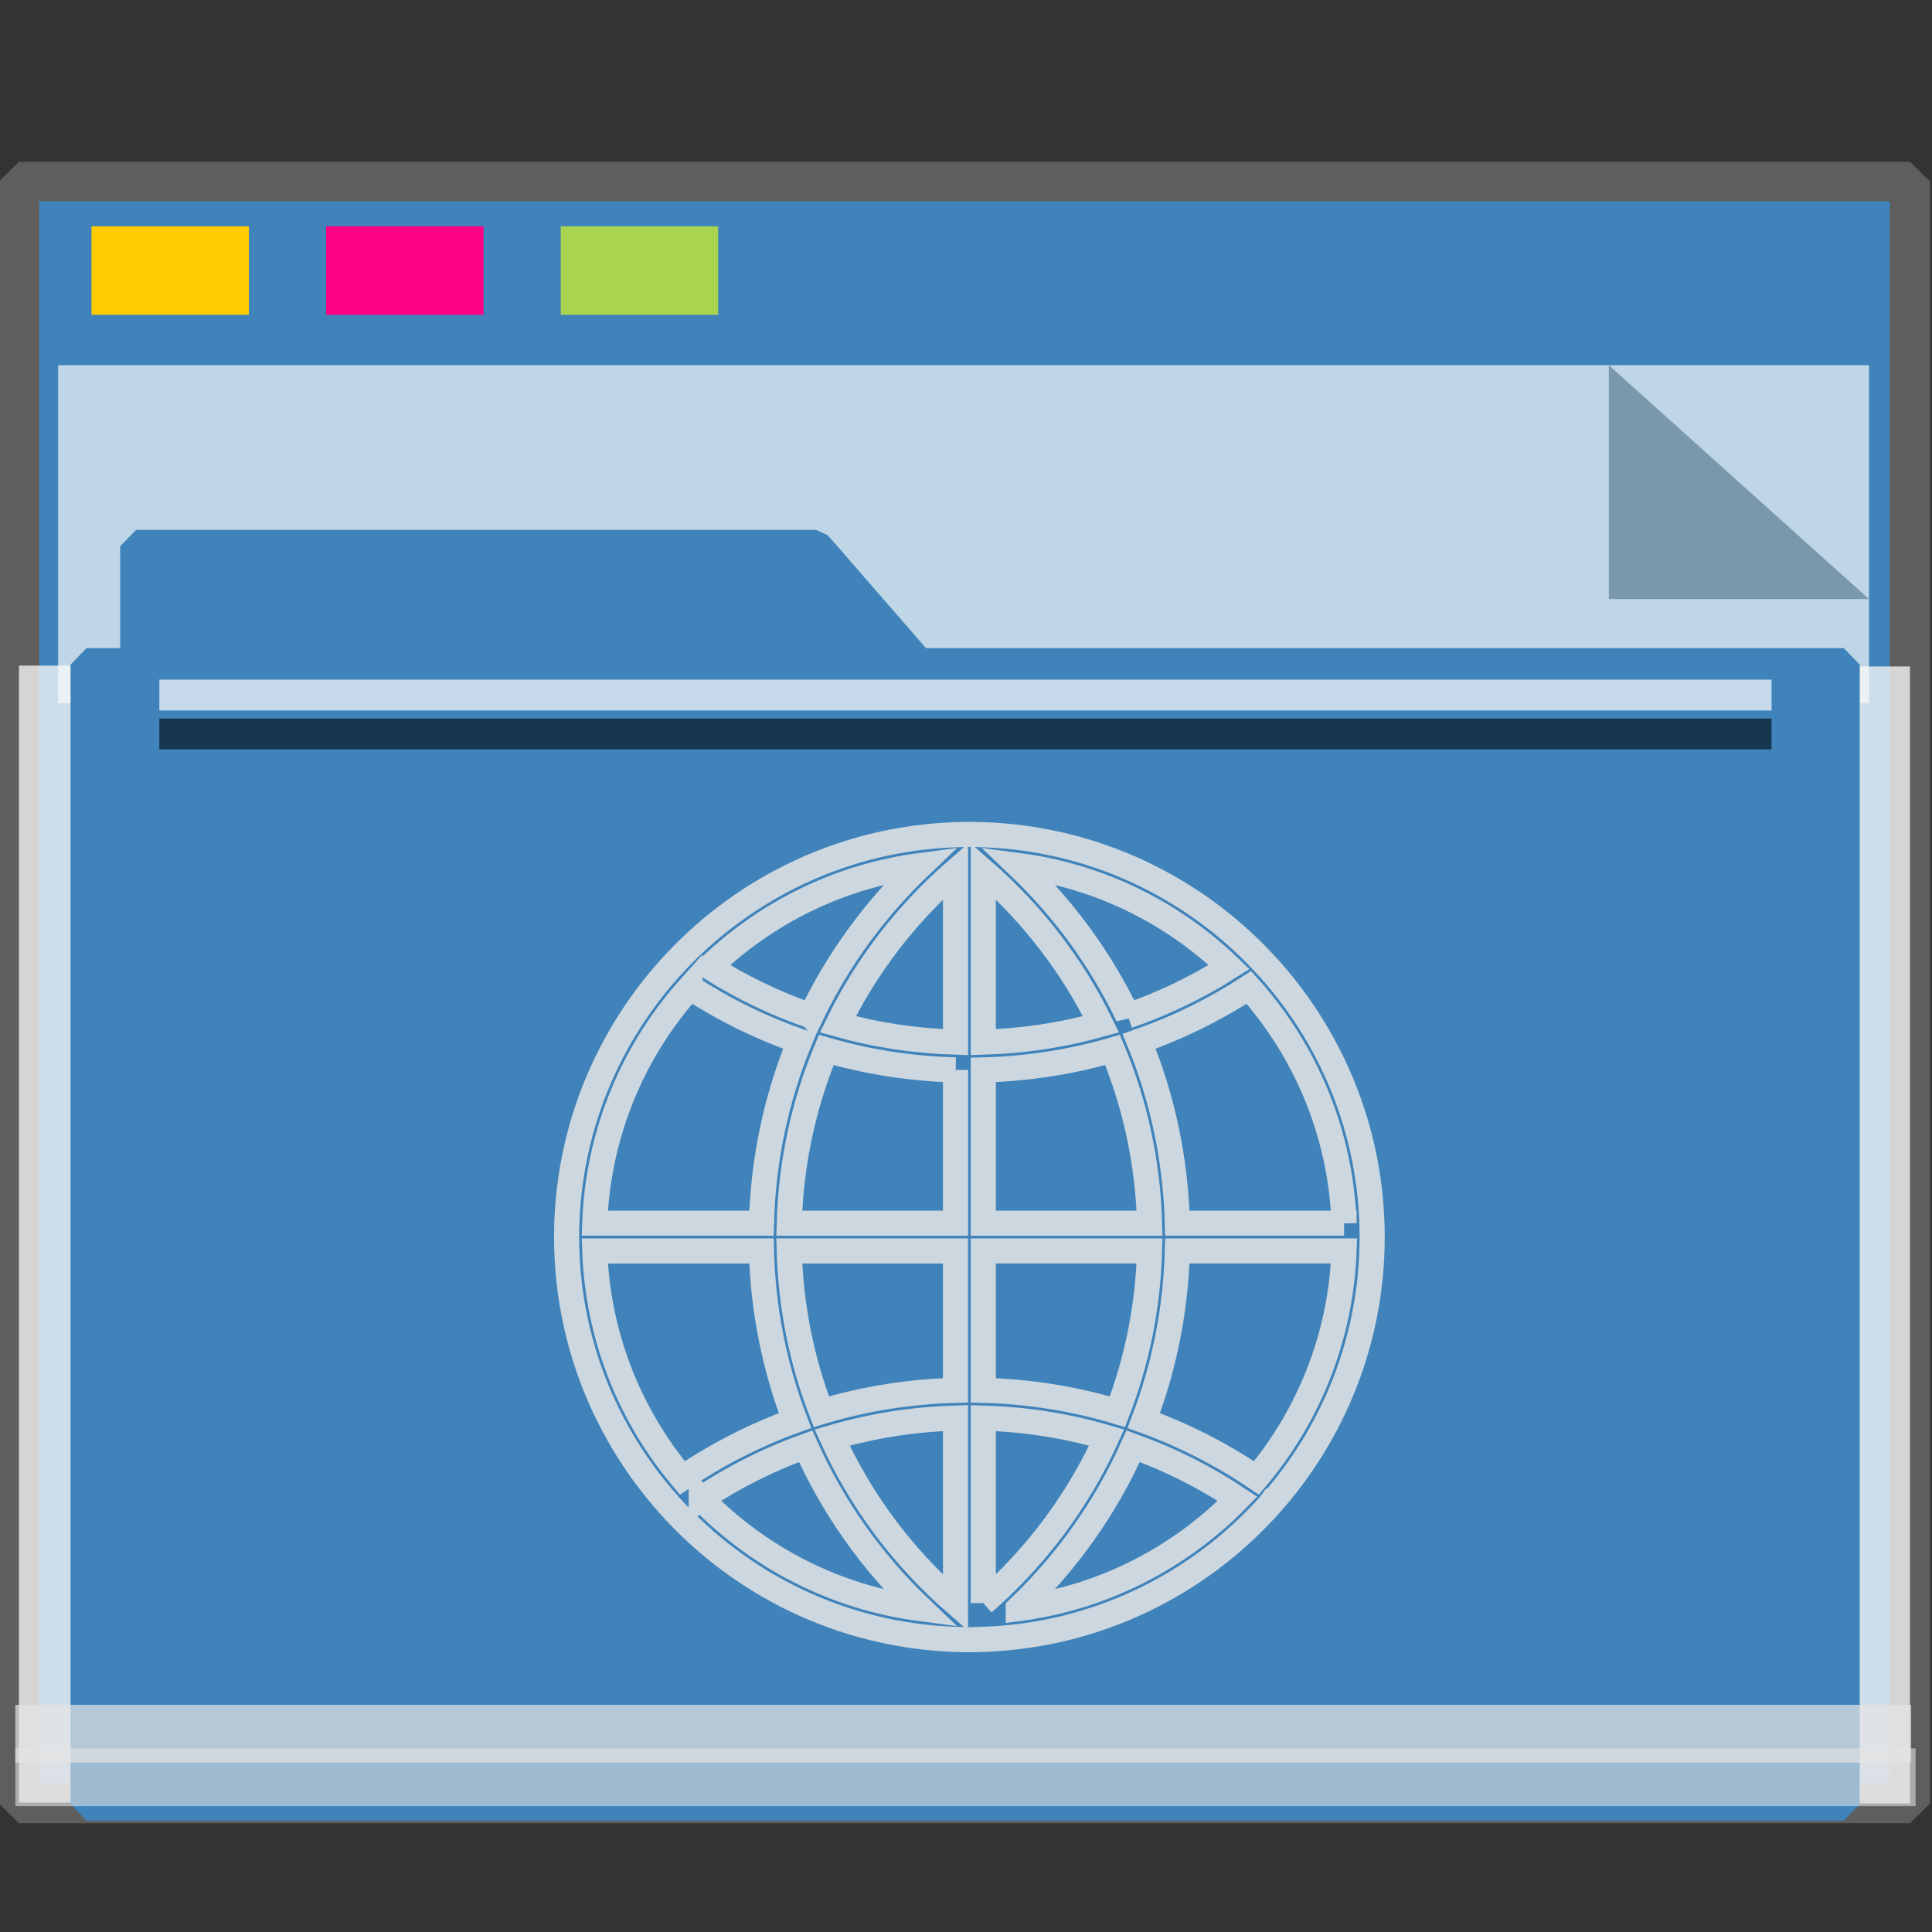 <?xml version="1.0" encoding="UTF-8" standalone="no"?>
<svg
   xmlns:dc="http://purl.org/dc/elements/1.1/"
   xmlns:cc="http://creativecommons.org/ns#"
   xmlns:rdf="http://www.w3.org/1999/02/22-rdf-syntax-ns#"
   xmlns:svg="http://www.w3.org/2000/svg"
   xmlns="http://www.w3.org/2000/svg"
   xmlns:sodipodi="http://sodipodi.sourceforge.net/DTD/sodipodi-0.dtd"
   xmlns:inkscape="http://www.inkscape.org/namespaces/inkscape"
   inkscape:version="1.0beta2 (2b71d25d45, 2019-12-03)"
   sodipodi:docname="folder-html.svg"
   id="SVGRoot"
   version="1.1"
   viewBox="0 0 64 64"
   height="64px"
   width="64px">
  <rect x="0" y="0" width="64" height="64" fill="#333333" stroke="none"/>
  <sodipodi:namedview
     inkscape:document-rotation="0"
     inkscape:snap-global="false"
     inkscape:snap-to-guides="false"
     inkscape:snap-grids="false"
     inkscape:snap-page="true"
     inkscape:snap-object-midpoints="true"
     inkscape:grid-bbox="true"
     inkscape:lockguides="true"
     inkscape:window-maximized="1"
     inkscape:window-y="21"
     inkscape:window-x="0"
     inkscape:window-height="1027"
     inkscape:window-width="1920"
     units="px"
     inkscape:pagecheckerboard="false"
     inkscape:showpageshadow="false"
     showgrid="false"
     inkscape:current-layer="g852"
     inkscape:document-units="px"
     inkscape:cy="32"
     inkscape:cx="32"
     inkscape:zoom="15.840402"
     inkscape:pageshadow="2"
     inkscape:pageopacity="0.0"
     borderopacity="1.0"
     bordercolor="#666666"
     pagecolor="#E5E5E5"
     id="base" />
  <defs
     id="defs2" />
  <g
     inkscape:label="Layer 1"
     inkscape:groupmode="layer"
     id="layer1">
    <g
       transform="matrix(0.984,0,0,0.963,-3.199,-18.562)"
       id="g938">
      <g
         transform="matrix(0.995,0,0,1,0.645,-1.038)"
         id="g1521">
        <g
           id="g852">
          <rect
             style="opacity:1;fill:#3F83BA;fill-opacity:1;fill-rule:nonzero;stroke:#5f5e5c;stroke-width:1.361;stroke-linecap:square;stroke-linejoin:bevel;stroke-miterlimit:4;stroke-dasharray:none;stroke-opacity:1;paint-order:markers stroke fill"
             id="rect817"
             width="63.981"
             height="55.79"
             x="3.26"
             y="26.559" />
          <rect
             y="-67.24"
             x="43.239"
             height="1.928"
             width="39.113"
             id="rect1500"
             style="opacity:1;fill:#fefbfb;fill-opacity:0.755;fill-rule:nonzero;stroke:none;stroke-width:0.069;stroke-linecap:square;stroke-linejoin:bevel;stroke-miterlimit:4;stroke-dasharray:none;stroke-opacity:0.796;paint-order:markers stroke fill"
             transform="rotate(90)" />
          <rect
             transform="rotate(90)"
             style="opacity:1;fill:#fefbfb;fill-opacity:0.755;fill-rule:nonzero;stroke:none;stroke-width:0.081;stroke-linecap:square;stroke-linejoin:bevel;stroke-miterlimit:4;stroke-dasharray:none;stroke-opacity:0.796;paint-order:markers stroke fill"
             id="rect1498"
             width="39.113"
             height="2.615"
             x="43.209"
             y="-5.875" />
          <g
             id="g851"
             transform="matrix(0.267,0,0,0.377,-8.229,12.423)"
             style="opacity:0.693">
            <path
               id="rect831"
               d="M 47.996,54.25 H 277.469 V 85.091 H 47.996 Z"
               style="opacity:1;fill:#f8fafa;fill-opacity:1;fill-rule:nonzero;stroke:none;stroke-width:0.67;stroke-linecap:square;stroke-linejoin:bevel;stroke-miterlimit:4;stroke-dasharray:none;stroke-opacity:0.796;paint-order:markers stroke fill"
               inkscape:connector-curvature="0" />
            <path
               sodipodi:nodetypes="cccc"
               inkscape:connector-curvature="0"
               id="path1496"
               d="M 277.469,75.592 244.5,54.25 v 21.342 z"
               style="opacity:1;fill:#93a2a5;fill-opacity:1;fill-rule:nonzero;stroke:none;stroke-width:0.211;stroke-linecap:square;stroke-linejoin:bevel;stroke-miterlimit:4;stroke-dasharray:none;stroke-opacity:0.796;paint-order:markers stroke fill" />
          </g>
          <g
             transform="matrix(0.929,0,0,0.974,2.527,4.016)"
             style="fill:#3F83BA;fill-opacity:1;stroke:#3F83BA;stroke-width:1.162;stroke-miterlimit:4;stroke-dasharray:none;stroke-opacity:1"
             id="g1484">
            <path
               inkscape:connector-curvature="0"
               d="m 5.056,36.026 h 24.762 l 3.746,4.178 H 5.056 Z M 3.25,40.204 h 64 v 40.251 h -64 z"
               style="opacity:1;fill:#3F83BA;fill-opacity:1;fill-rule:nonzero;stroke:#3F83BA;stroke-width:1.162;stroke-linecap:square;stroke-linejoin:bevel;stroke-miterlimit:4;stroke-dasharray:none;stroke-opacity:1;paint-order:markers stroke fill"
               id="rect821"
               sodipodi:nodetypes="cccccccccc" />
          </g>
          <rect
             y="28.097"
             x="5.715"
             height="3.046"
             width="5.326"
             id="rect825"
             style="opacity:1;fill:#ffcc00;fill-opacity:0.993;fill-rule:nonzero;stroke:none;stroke-width:0.477;stroke-linecap:square;stroke-linejoin:bevel;stroke-miterlimit:4;stroke-dasharray:none;stroke-opacity:1;paint-order:markers stroke fill" />
          <rect
             style="opacity:1;fill:#ff0084;fill-opacity:0.993;fill-rule:nonzero;stroke:none;stroke-width:0.477;stroke-linecap:square;stroke-linejoin:bevel;stroke-miterlimit:4;stroke-dasharray:none;stroke-opacity:1;paint-order:markers stroke fill"
             id="rect827"
             width="5.326"
             height="3.046"
             x="13.653"
             y="28.097" />
          <rect
             y="28.097"
             x="21.591"
             height="3.046"
             width="5.326"
             id="rect829"
             style="opacity:1;fill:#aad450;fill-opacity:0.993;fill-rule:nonzero;stroke:none;stroke-width:0.477;stroke-linecap:square;stroke-linejoin:bevel;stroke-miterlimit:4;stroke-dasharray:none;stroke-opacity:1;paint-order:markers stroke fill" />
          <rect
             y="78.957"
             x="3.138"
             height="1.987"
             width="64.144"
             id="rect855"
             style="opacity:0.704;fill:#E5E5E5;fill-opacity:0.997;fill-rule:nonzero;stroke:none;stroke-width:0.09;stroke-linecap:square;stroke-linejoin:bevel;stroke-miterlimit:4;stroke-dasharray:none;stroke-opacity:0.796;paint-order:markers stroke fill" />
          <rect
             style="opacity:0.597;fill:#E5E5E5;fill-opacity:0.969;fill-rule:nonzero;stroke:none;stroke-width:0.09;stroke-linecap:square;stroke-linejoin:bevel;stroke-miterlimit:4;stroke-dasharray:none;stroke-opacity:0.796;paint-order:markers stroke fill"
             id="rect853"
             width="64.293"
             height="1.987"
             x="3.138"
             y="80.456" />
          <rect
             y="43.692"
             x="8.01"
             height="1.06"
             width="54.548"
             id="rect1504"
             style="opacity:0.704;fill:#fcfdff;fill-opacity:1;fill-rule:nonzero;stroke:none;stroke-width:0.061;stroke-linecap:square;stroke-linejoin:bevel;stroke-miterlimit:4;stroke-dasharray:none;stroke-opacity:0.796;paint-order:markers stroke fill" />
          <rect
             style="opacity:0.597;fill:#000207;fill-opacity:1;fill-rule:nonzero;stroke:none;stroke-width:0.061;stroke-linecap:square;stroke-linejoin:bevel;stroke-miterlimit:4;stroke-dasharray:none;stroke-opacity:0.796;paint-order:markers stroke fill"
             id="rect1523"
             width="54.548"
             height="1.06"
             x="8.01"
             y="45.031" />
          <g
             style="fill:none;stroke:#E5E5E5;stroke-width:1.271;stroke-miterlimit:4;stroke-dasharray:none;stroke-opacity:0.854"
             id="world"
             transform="matrix(0.669,0,0,0.68,-214.891,-513.295)">
            <path
               d="m 389.387,860.798 c 3.192,-3.597 5.136,-8.326 5.136,-13.502 0,-5.385 -2.104,-10.285 -5.529,-13.932 0,0 0,-7e-4 0,-7e-4 -0.003,-0.004 -0.007,-0.006 -0.009,-0.009 -3.568,-3.792 -8.566,-6.22 -14.126,-6.41 l -7e-4,-7e-4 -0.397,-0.011 c -0.103,-0.004 -0.205,-0.007 -0.308,-0.007 -0.103,0 -0.206,0.004 -0.308,0.007 l -0.395,0.011 -7e-4,7e-4 c -5.56,0.19 -10.558,2.618 -14.126,6.41 -0.003,0.004 -0.007,0.005 -0.009,0.009 0,0 0,7e-4 -7e-4,10e-4 -3.426,3.646 -5.53,8.546 -5.53,13.931 0,5.176 1.944,9.905 5.136,13.502 0.004,0.006 0.004,0.013 0.009,0.02 0.013,0.018 0.031,0.026 0.044,0.042 3.587,4.009 8.732,6.592 14.475,6.789 l 7.1e-4,7e-4 0.395,0.011 c 0.103,0.003 0.206,0.006 0.309,0.006 0.103,0 0.206,-0.004 0.308,-0.007 l 0.395,-0.011 7.1e-4,-7e-4 c 5.749,-0.197 10.901,-2.785 14.487,-6.803 0.009,-0.012 0.024,-0.015 0.032,-0.028 0.006,-0.006 0.006,-0.013 0.01,-0.019 z m -34.181,-12.799 h 8.431 c 0.079,2.978 0.661,5.871 1.696,8.581 -1.998,0.723 -3.908,1.692 -5.697,2.902 -2.632,-3.131 -4.27,-7.121 -4.43,-11.483 z m 4.814,-13.33 c 1.748,1.137 3.608,2.047 5.549,2.727 -1.188,2.885 -1.846,5.995 -1.932,9.198 h -8.431 c 0.168,-4.571 1.958,-8.732 4.814,-11.925 z m 33.082,11.925 h -8.431 c -0.086,-3.203 -0.743,-6.313 -1.932,-9.198 1.941,-0.68 3.801,-1.59 5.549,-2.727 2.856,3.192 4.646,7.354 4.814,11.925 z m -19.65,-9.157 c -2.031,-0.058 -4.024,-0.36 -5.95,-0.901 1.424,-2.921 3.434,-5.557 5.95,-7.752 z m 0,1.405 v 7.753 h -8.409 c 0.086,-3.054 0.727,-6.016 1.873,-8.763 2.111,0.612 4.304,0.95 6.537,1.01 z m 1.405,0 c 2.233,-0.06 4.425,-0.398 6.537,-1.01 1.146,2.746 1.786,5.709 1.873,8.763 h -8.41 z m 0,-1.405 v -8.653 c 2.516,2.195 4.526,4.831 5.95,7.752 -1.926,0.541 -3.919,0.844 -5.95,0.901 z m 7.311,-1.328 c -1.349,-2.827 -3.222,-5.403 -5.541,-7.611 4.113,0.538 7.814,2.398 10.665,5.14 -1.618,1.027 -3.335,1.853 -5.124,2.47 z m -16.028,0 c -1.789,-0.617 -3.506,-1.443 -5.123,-2.47 2.85,-2.742 6.551,-4.602 10.665,-5.14 -2.319,2.208 -4.192,4.783 -5.541,7.611 z m -1.098,11.89 h 8.409 v 7.051 c -2.323,0.062 -4.599,0.424 -6.786,1.082 -0.988,-2.567 -1.544,-5.31 -1.623,-8.133 z m 8.409,8.456 v 9.355 c -2.693,-2.35 -4.804,-5.204 -6.24,-8.371 2.014,-0.594 4.106,-0.924 6.24,-0.984 z m 1.405,9.355 v -9.355 c 2.135,0.06 4.226,0.391 6.24,0.983 -1.436,3.167 -3.547,6.022 -6.24,8.371 z m 0,-10.76 v -7.051 h 8.409 c -0.079,2.823 -0.635,5.566 -1.624,8.134 -2.187,-0.659 -4.462,-1.021 -6.785,-1.083 z m 9.814,-7.051 h 8.431 c -0.16,4.362 -1.797,8.352 -4.43,11.483 -1.79,-1.21 -3.7,-2.179 -5.697,-2.902 1.036,-2.711 1.617,-5.604 1.696,-8.581 z m -24.079,12.535 c 1.662,-1.104 3.431,-1.992 5.28,-2.656 1.366,3.063 3.327,5.853 5.81,8.217 -4.321,-0.565 -8.187,-2.588 -11.09,-5.561 z m 16.036,5.561 c 2.482,-2.363 4.443,-5.154 5.81,-8.217 1.849,0.664 3.617,1.552 5.28,2.656 -2.902,2.973 -6.769,4.996 -11.09,5.561 z"
               style="fill:none;fill-opacity:1;stroke:#E5E5E5;stroke-width:1.271;stroke-miterlimit:4;stroke-dasharray:none;stroke-opacity:0.854"
               id="path3480"
               inkscape:connector-curvature="0" />
          </g>
        </g>
      </g>
    </g>
  </g>
</svg>
